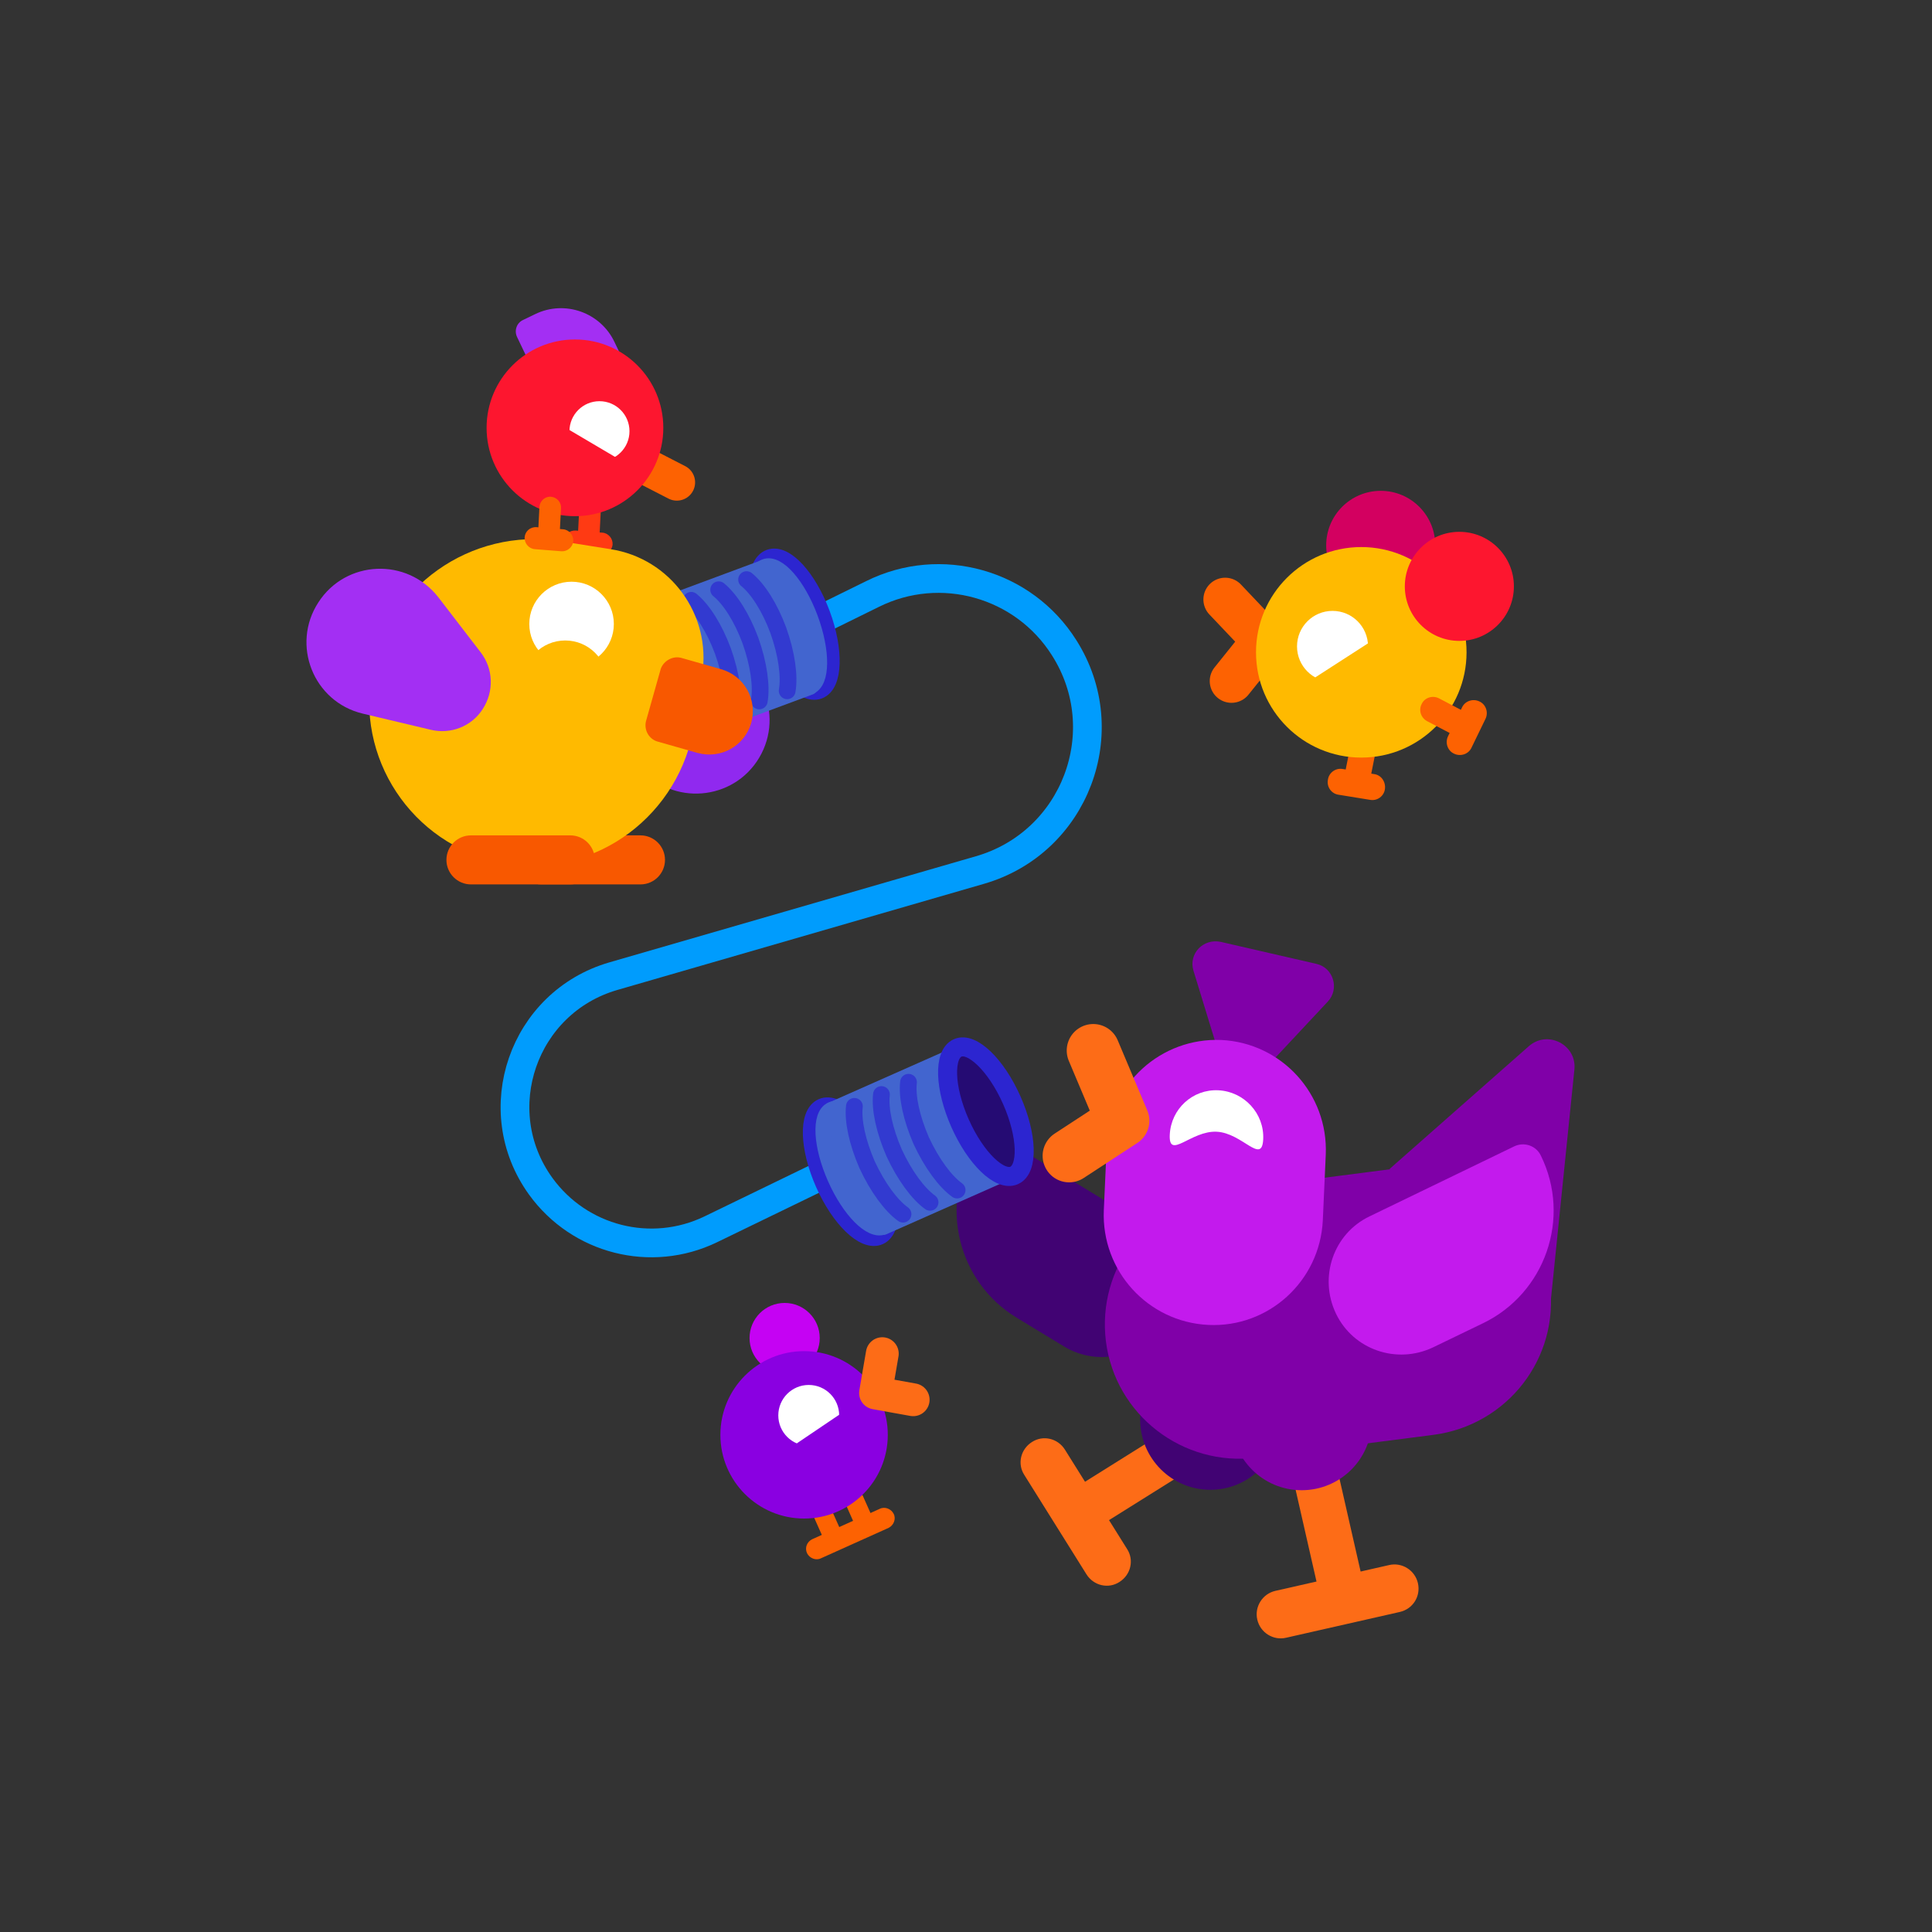 <svg xmlns="http://www.w3.org/2000/svg" xmlns:xlink="http://www.w3.org/1999/xlink" id="Ebene_1" x="0" y="0" version="1.1" viewBox="0 0 457 457" xml:space="preserve" style="enable-background:new 0 0 457 457"><rect x="0" y="0" width="457" height="457" fill="#333333" stroke="none"/><style type="text/css">.st0{fill:#ff3a13}.st1{fill:none;stroke:#009cfd;stroke-width:6.794;stroke-linecap:round;stroke-linejoin:round;stroke-miterlimit:10}.st2{fill:#9029ef}.st3,.st4{fill:none;stroke:#2c25d0;stroke-width:4.498;stroke-linecap:round;stroke-linejoin:round;stroke-miterlimit:10}.st4{fill:#4265cf;stroke:#4265cf;stroke-width:3.599}.st5{fill:#250b73}.st6{fill:none;stroke:#323ad0;stroke-width:3.961;stroke-linecap:round;stroke-linejoin:round;stroke-miterlimit:10}.st7{fill:#410373}.st8,.st9{fill:none;stroke:#2c25d0;stroke-width:4.498;stroke-linecap:round;stroke-linejoin:round;stroke-miterlimit:10}.st9{fill:#4265cf;stroke:#4265cf;stroke-width:3.599}.st10{fill:#8000a8}.st11{fill:#fd6c17}.st12{fill:#c31aed}.st13{fill:#fff}.st14{fill:none;stroke:#fd6c17;stroke-width:12.55;stroke-linecap:round;stroke-linejoin:round;stroke-miterlimit:10}.st15{fill:#f85800}.st16{fill:#ffba00}.st17{fill:#a32ff3}.st18{fill:none;stroke:#fd6202;stroke-width:8.642;stroke-linecap:round;stroke-miterlimit:10}.st19{fill:#fd162f}.st20{fill:#fd6202}.st21{fill:#c502f3}.st22{fill:#8a00e1}.st23,.st24{fill:none;stroke-linecap:round;stroke-miterlimit:10}.st23{stroke:#fd6c17;stroke-width:7.769;stroke-linejoin:round}.st24{stroke:#fd6202;stroke-width:10.293}.st25{fill:#d30060}</style><g><g><g><path d="M137,120.7l-0.3,5.9c-0.1,1.4,1,2.6,2.4,2.7l0,0c1.4,0.1,2.6-1,2.7-2.4l0.3-5.9c0.1-1.4-1-2.6-2.4-2.7l0,0 C138.3,118.2,137.1,119.2,137,120.7z" class="st0"/><path d="M136.2,125.5l6.3,0.5c1.4,0.1,2.5,1.4,2.4,2.8l0,0c-0.1,1.4-1.4,2.5-2.8,2.4l-6.3-0.5 c-1.4-0.1-2.5-1.4-2.4-2.8l0,0C133.5,126.4,134.8,125.4,136.2,125.5z" class="st0"/></g><path d="M221.5,264.9l-53.4,25.9c-14.1,6.8-31,2.5-40.2-10.2l0,0c-13-18-4.2-43.5,17.2-49.7l86.7-25.1 c22.5-6.5,32.5-32.8,19.9-52.6l0,0c-9.6-15.2-29.2-20.7-45.3-12.7l-26,12.8" class="st1"/><g><g><path d="M140.8,168.9l10.5,12.6c7.7,9.2,22.2,8,28.3-2.3l0,0c6.1-10.3,0.2-23.6-11.5-25.9l-16.1-3.2 c-4.8-1-9.7,1.2-12.2,5.4l0,0C137.2,159.8,137.6,165.2,140.8,168.9z" class="st2"/></g><g><ellipse cx="188" cy="147.6" class="st3" rx="6.7" ry="16.5" transform="matrix(0.937 -0.348 0.348 0.937 -39.655 74.77)"/><rect width="33.3" height="30.4" x="154.2" y="138.9" class="st4" transform="matrix(0.937 -0.348 0.348 0.937 -42.981 69.185)"/><ellipse cx="155.2" cy="159.8" class="st5" rx="5.8" ry="15.2" transform="matrix(0.937 -0.348 0.348 0.937 -45.959 64.101)"/><ellipse cx="155.2" cy="159.8" class="st3" rx="6.7" ry="16.5" transform="matrix(0.937 -0.348 0.348 0.937 -45.959 64.101)"/><ellipse cx="186.4" cy="148.2" class="st4" rx="5.8" ry="15.2" transform="matrix(0.937 -0.348 0.348 0.937 -39.959 74.246)"/><path d="M173.1,168.3c0.6-3.4-0.1-8.7-2.1-14.3c-2-5.4-4.8-9.8-7.5-12" class="st6"/><path d="M179.6,165.8c0.6-3.4-0.1-8.7-2.1-14.3c-2-5.4-4.8-9.8-7.5-12" class="st6"/><path d="M186.2,163.4c0.6-3.4-0.1-8.7-2.1-14.3c-2-5.4-4.8-9.8-7.5-12" class="st6"/></g></g><g><path d="M240.5,311.7l11.2,6.8c8.1,4.9,18.7,2.4,23.7-5.8l0,0c4.9-8.1,2.4-18.7-5.8-23.7l-32.4-19.7 c-2.3-1.4-5.2-0.7-6.6,1.6l0,0C222.1,285,226.5,303.2,240.5,311.7z" class="st7"/><g><ellipse cx="201.3" cy="277.2" class="st8" rx="6.7" ry="16.5" transform="matrix(0.914 -0.405 0.405 0.914 -95.035 105.318)"/><rect width="33.3" height="30.4" x="201.5" y="254.5" class="st9" transform="matrix(0.914 -0.405 0.405 0.914 -90.551 111.491)"/><ellipse cx="233.3" cy="263" class="st5" rx="5.8" ry="15.2" transform="matrix(0.914 -0.405 0.405 0.914 -86.545 117.064)"/><ellipse cx="233.3" cy="263" class="st8" rx="6.7" ry="16.5" transform="matrix(0.914 -0.405 0.405 0.914 -86.545 117.064)"/><ellipse cx="202.9" cy="276.4" class="st9" rx="5.8" ry="15.2" transform="matrix(0.914 -0.405 0.405 0.914 -94.582 105.884)"/><path d="M226.4,281.5c-2.8-2-6-6.3-8.5-11.7c-2.3-5.3-3.4-10.4-3-13.8" class="st6"/><path d="M220,284.4c-2.8-2-6-6.3-8.5-11.7c-2.3-5.3-3.4-10.4-3-13.8" class="st6"/><path d="M213.6,287.2c-2.8-2-6-6.3-8.5-11.7c-2.3-5.3-3.4-10.4-3-13.8" class="st6"/></g><g><path d="M282.3,229.6l6.8,22.2c1.2,4,6.3,5.1,9.1,2.1l15.9-17c2.8-3,1.3-8-2.7-8.9l-22.6-5.2 C284.6,221.9,281.1,225.6,282.3,229.6z" class="st10"/><g><rect width="73.3" height="10.7" x="244.3" y="336" class="st11" transform="matrix(0.848 -0.531 0.531 0.848 -138.347 201.19)"/><circle cx="286.3" cy="335.8" r="16.6" class="st7"/><path d="M257,372.4l-14.7-23.5c-1.7-2.6-0.9-6.1,1.8-7.8l0,0c2.6-1.7,6.1-0.9,7.8,1.8l14.7,23.5 c1.7,2.6,0.9,6.1-1.8,7.8l0,0C262.2,375.9,258.7,375.1,257,372.4z" class="st11"/></g><g><rect width="10.7" height="73.3" x="305.6" y="311.6" class="st11" transform="matrix(0.975 -0.222 0.222 0.975 -69.5 77.642)"/><path d="M331.1,381.3l-26.9,6.1c-3,0.7-6.1-1.2-6.8-4.3l0,0c-0.7-3,1.2-6.1,4.3-6.8l26.9-6.1 c3-0.7,6.1,1.2,6.8,4.3l0,0C336.1,377.6,334.2,380.6,331.1,381.3z" class="st11"/><circle cx="307.9" cy="335.9" r="16.6" class="st10"/></g><g><path d="M339.1,339.4l-41.9,5.4c-17.4,2.2-33.4-10.1-35.6-27.5l0,0c-2.2-17.4,10.1-33.4,27.5-35.6l41.9-5.4 c17.4-2.2,33.4,10.1,35.6,27.5l0,0C368.9,321.2,356.6,337.1,339.1,339.4z" class="st10"/><path d="M285.8,313.4L285.8,313.4c-14.3-0.7-25.3-12.8-24.7-27.1l0.7-15.6c0.7-14.3,12.8-25.3,27.1-24.7l0,0 c14.3,0.7,25.3,12.8,24.7,27.1l-0.7,15.6C312.2,303,300.1,314.1,285.8,313.4z" class="st12"/><path d="M298.8,269.5c-0.3,6.1-4.9-1.5-11-1.8s-11.4,6.8-11.1,0.7s5.4-10.8,11.5-10.5S299.1,263.4,298.8,269.5z" class="st13"/><rect width="24.9" height="11.1" x="277.9" y="274.6" class="st12" transform="matrix(0.999 -3.980867e-02 3.980867e-02 0.999 -10.922 11.78)"/><path d="M328.7,276.5l32.9-29c4.5-4,11.5-0.3,10.8,5.6l-6.2,60.7L328.7,276.5z" class="st10"/></g><g><path d="M350.8,313l-11.8,5.7c-8.6,4.1-18.9,0.6-23-8l0,0c-4.1-8.6-0.6-18.9,8-23l34.1-16.5 c2.4-1.2,5.3-0.2,6.4,2.2l0,0C371.7,288.1,365.5,305.9,350.8,313z" class="st12"/></g><polyline points="258.6 248.5 265.6 265.1 252.9 273.4" class="st14"/></g></g><g><g><g><g><g><path d="M128,209.2h23.5c3.2,0,5.8-2.6,5.8-5.8l0,0c0-3.2-2.6-5.8-5.8-5.8H128c-3.2,0-5.8,2.6-5.8,5.8l0,0 C122.3,206.6,124.8,209.2,128,209.2z" class="st15"/></g></g><g><path d="M132.5,128l11.9,1.9c14.2,2.2,23.9,15.5,21.7,29.7l-1.9,11.9c-3.3,21.1-22.9,36-44.1,32.8 C99,201,84.5,181.2,87.8,160C91.2,138.9,111.4,124.7,132.5,128z" class="st16"/></g><circle cx="135.2" cy="147.6" r="10" class="st13"/><circle cx="133.7" cy="161.5" r="10" class="st16"/><path d="M161.1,155.6l9.5,2.7c5.5,1.6,8.6,7.2,7.1,12.7l0,0c-1.6,5.5-7.2,8.6-12.7,7.1l-9.5-2.7 c-2-0.6-3.2-2.7-2.7-4.8l3.5-12.4C157,156.3,159.1,155.1,161.1,155.6z" class="st15"/></g></g><path d="M134.9,209.2h-23.5c-3.2,0-5.8-2.6-5.8-5.8l0,0c0-3.2,2.6-5.8,5.8-5.8h23.5c3.2,0,5.8,2.6,5.8,5.8l0,0 C140.7,206.6,138.1,209.2,134.9,209.2z" class="st15"/><g><path d="M101.8,172.6l-16-3.8c-11.7-2.8-17-16.3-10.5-26.3l0,0c6.5-10.1,21-10.7,28.4-1.2l10,13 c3,3.9,3.2,9.2,0.5,13.4l0,0C111.6,171.8,106.6,173.8,101.8,172.6z" class="st17"/></g></g><g><line x1="149.6" x2="160.1" y1="108.7" y2="114.1" class="st18"/><g><path d="M143,98.3c-5.3,2.5-11.7,0.3-14.2-5l-6.5-13.6c-0.7-1.5-0.1-3.3,1.4-4l2.9-1.4c7-3.4,15.5-0.4,18.8,6.7 l2.1,4.4C149.8,90.2,147.8,96,143,98.3L143,98.3z" class="st17"/><circle cx="136" cy="101.2" r="20.9" class="st19"/><circle cx="141.8" cy="102" r="7.1" class="st13"/><g><path d="M127.6,119.9l-0.3,5.9c-0.1,1.4,1,2.6,2.4,2.7l0,0c1.4,0.1,2.6-1,2.7-2.4l0.3-5.9c0.1-1.4-1-2.6-2.4-2.7 l0,0C128.9,117.4,127.7,118.5,127.6,119.9z" class="st20"/><path d="M126.9,124.7l6.3,0.5c1.4,0.1,2.5,1.4,2.4,2.8l0,0c-0.1,1.4-1.4,2.5-2.8,2.4l-6.3-0.5 c-1.4-0.1-2.5-1.4-2.4-2.8l0,0C124.2,125.7,125.4,124.6,126.9,124.7z" class="st20"/></g></g><rect width="9.9" height="22.3" x="130.4" y="96.6" class="st19" transform="matrix(0.508 -0.861 0.861 0.508 -26.263 169.597)"/></g><g><g><path d="M206,358.1c0.5,1.1,0,2.5-1.1,3l0,0c-1.1,0.5-2.5,0-3-1.1l-3.3-7.4c-0.5-1.1,0-2.5,1.1-3l0,0 c1.1-0.5,2.5,0,3,1.1L206,358.1z" class="st20"/><path d="M198.6,361.4c0.5,1.1,0,2.5-1.1,3l0,0c-1.2,0.5-2.5,0-3-1.1l-3.3-7.4c-0.5-1.1,0-2.5,1.1-3l0,0 c1.1-0.5,2.5,0,3,1.1L198.6,361.4z" class="st20"/><path d="M192.1,364.1l16-7.2c1.2-0.6,2.7,0,3.3,1.2l0,0c0.6,1.2,0,2.7-1.2,3.3l-16,7.2c-1.2,0.6-2.7,0-3.3-1.2l0,0 C190.3,366.1,190.9,364.7,192.1,364.1z" class="st20"/><circle cx="185.6" cy="316.5" r="8.3" class="st21"/><circle cx="190.2" cy="339.4" r="19.8" class="st22"/><circle cx="191.3" cy="334.8" r="7.2" class="st13"/></g><rect width="22.7" height="10.1" x="183.5" y="338" class="st22" transform="matrix(0.829 -0.56 0.56 0.829 -158.631 167.83)"/><polyline points="216 331.1 207.1 329.5 208.7 320.2" class="st23"/></g><polyline points="289.8 141.8 299 151.5 291.3 161.1" class="st24"/><circle cx="326.6" cy="129" r="12.9" class="st25"/><g><g><path d="M325.5,177.3l-1.4,7c-0.3,1.7-1.9,2.7-3.6,2.4l0,0c-1.7-0.3-2.7-1.9-2.4-3.6l1.4-7 c0.3-1.7,1.9-2.7,3.6-2.4l0,0C324.7,174,325.8,175.6,325.5,177.3z" class="st20"/><path d="M325,183.1l-7.4-1.2c-1.7-0.3-3.3,0.9-3.5,2.6l0,0c-0.3,1.7,0.9,3.3,2.6,3.5l7.4,1.2 c1.7,0.3,3.3-0.9,3.5-2.6l0,0C327.8,184.9,326.7,183.3,325,183.1z" class="st20"/></g><circle cx="322" cy="154.3" r="24.9" class="st16"/><circle cx="315.2" cy="152.9" r="8.4" class="st13"/><g><path d="M340.4,165.2l6.3,3.3c1.5,0.8,2.1,2.6,1.3,4.1l0,0c-0.8,1.5-2.6,2.1-4.1,1.3l-6.3-3.3 c-1.5-0.8-2.1-2.6-1.3-4.1l0,0C337,165,338.9,164.4,340.4,165.2z" class="st20"/><path d="M345.8,167.4l-3.3,6.8c-0.7,1.5-0.1,3.4,1.5,4.1l0,0c1.5,0.7,3.4,0.1,4.1-1.5l3.3-6.8 c0.7-1.5,0.1-3.4-1.5-4.1l0,0C348.4,165.2,346.5,165.8,345.8,167.4z" class="st20"/></g></g><rect width="26.5" height="11.8" x="309.3" y="154" class="st16" transform="matrix(0.84 -0.542 0.542 0.84 -35.172 200.449)"/><circle cx="345.2" cy="138.7" r="12.9" class="st19"/></g></g></svg>